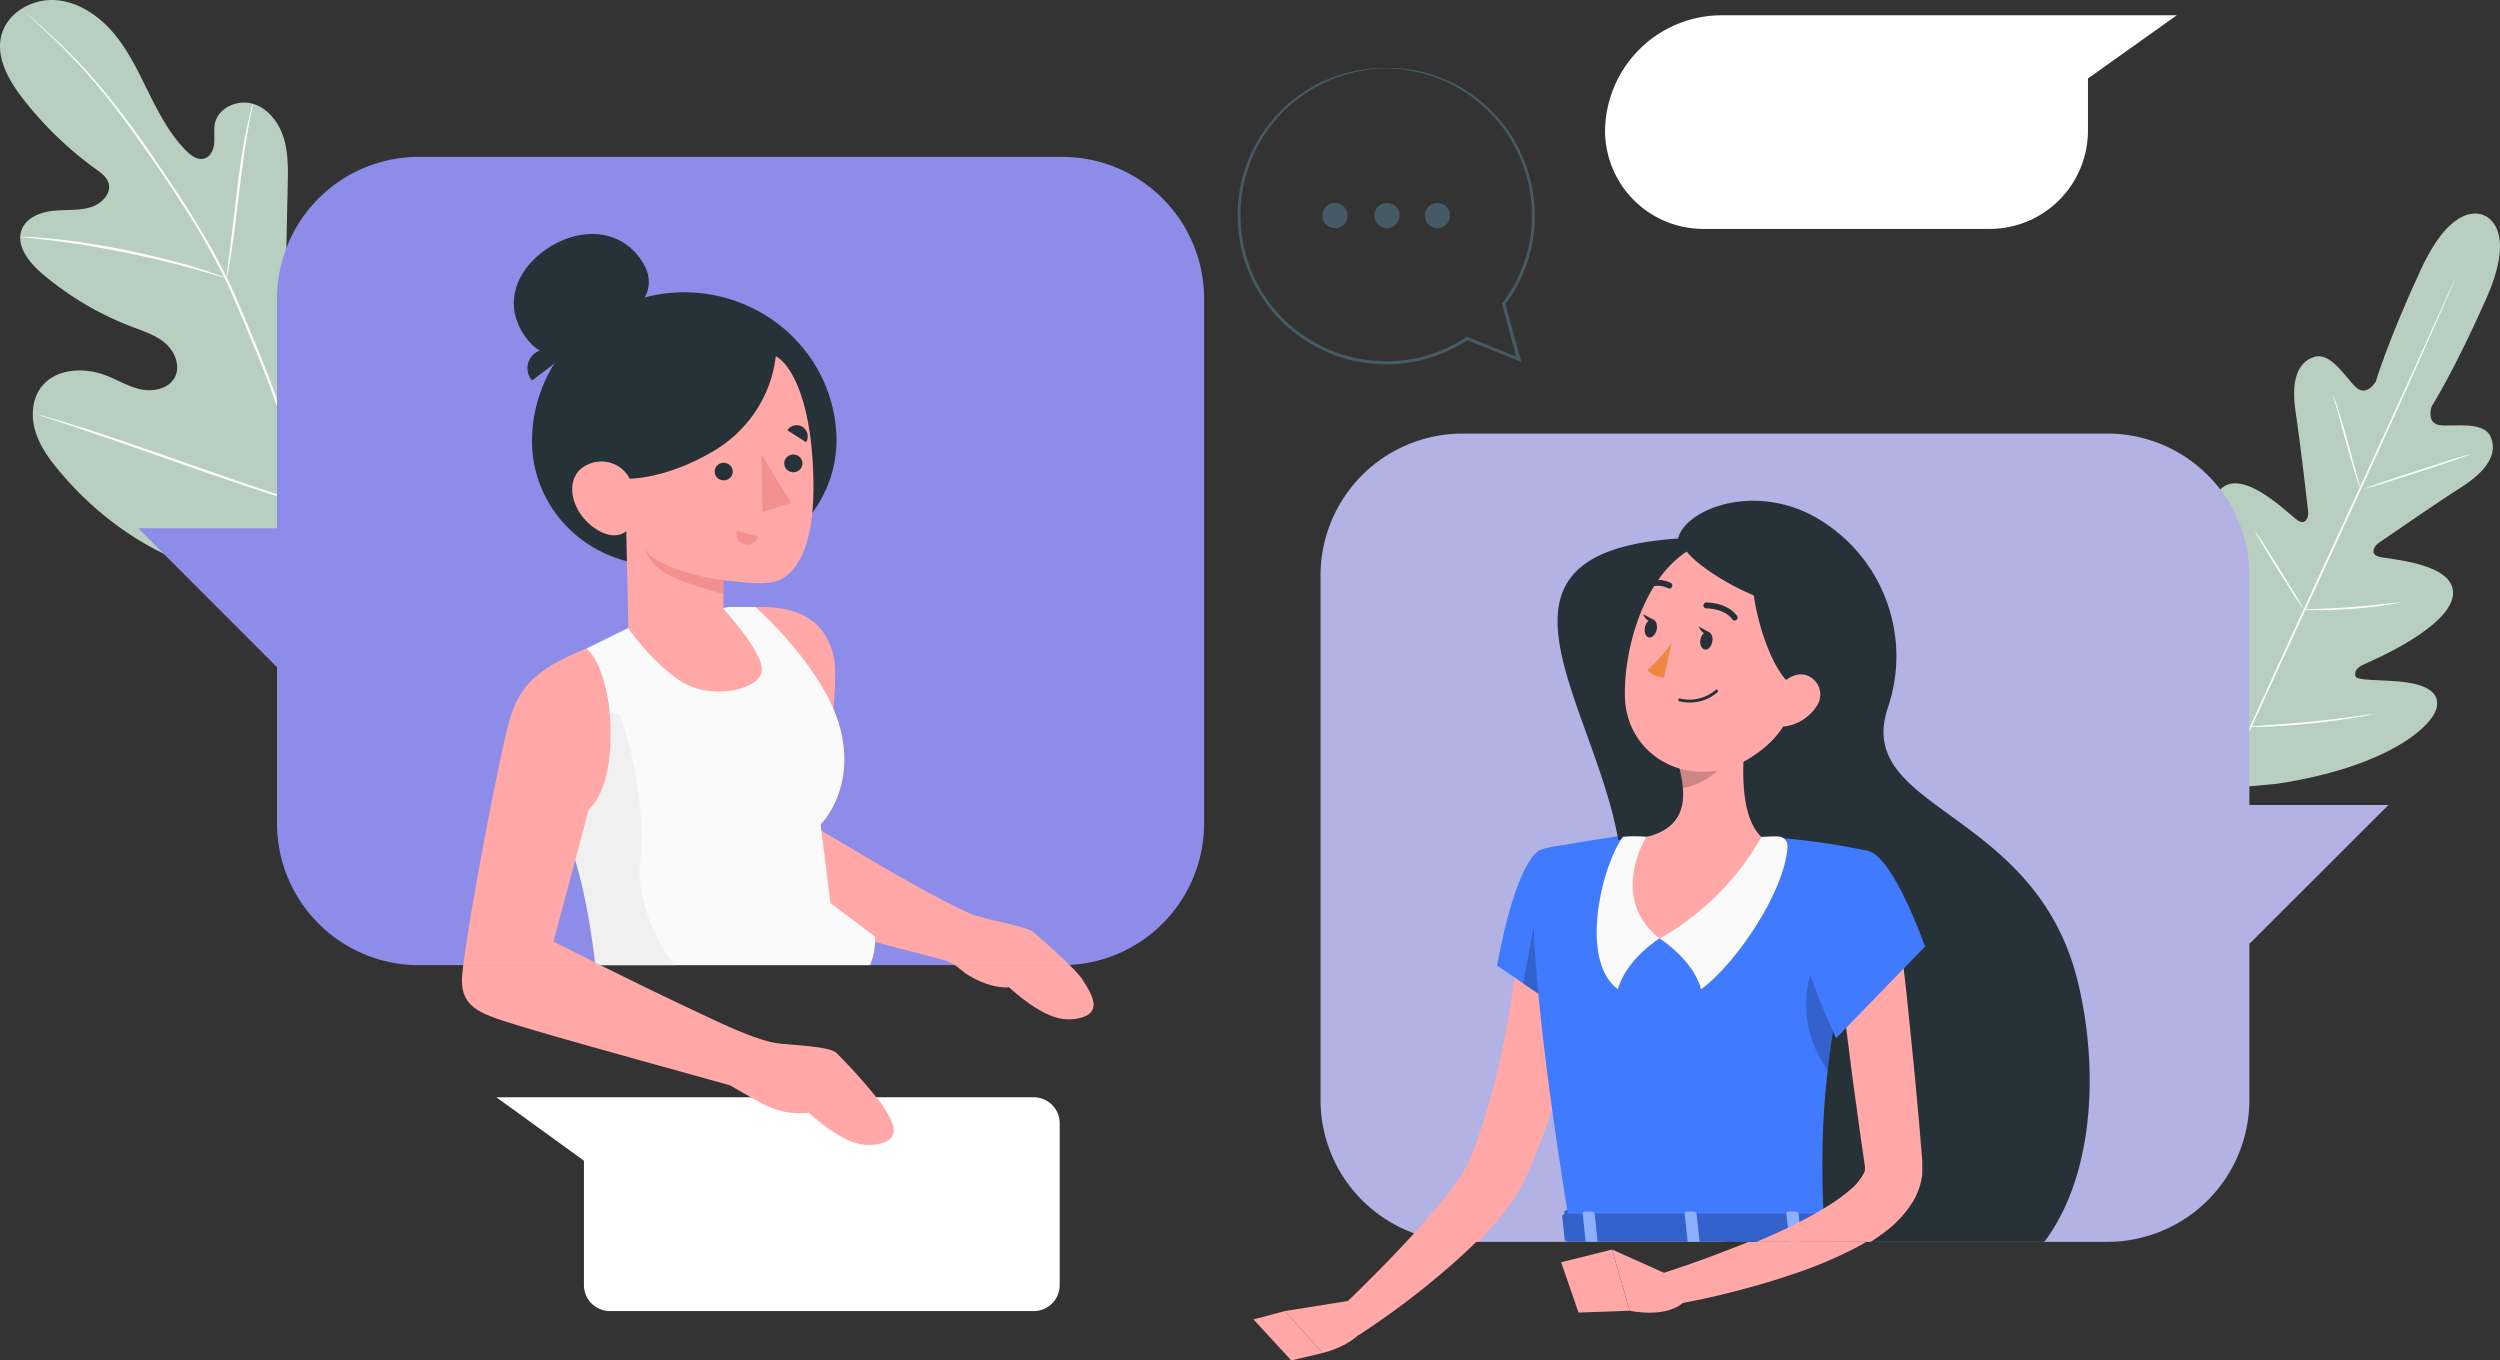 <svg width="351" height="191" fill="none" xmlns="http://www.w3.org/2000/svg"><rect width="100%" height="100%" fill="#333333" stroke="none"/><path d="M348.83 30.275s-4.227-2.582-8.9 7.483-6.377 15.842-6.377 15.842-1.259 2.116-2.726.815c-1.466-1.301-3.54-5.063-5.947-4.294-2.478.805-3.201 3.636-2.574 7.732.627 4.096 1.664 13.118 1.76 13.933.096.815-.329 2.025-1.472 1.276-1.142-.75-7.818-7.65-10.913-4.284-3.095 3.367.506 14.49.901 15.695.394 1.206.146 1.757-.43 2.087-.577.329-2.6-2.213-4.552-4.107-1.952-1.893-4.607-3.736-6.225-1.645-1.618 2.091-1.861 10.546 6.65 23.953l4.349 5.954 7.368-.679c15.677-2.41 21.877-8.151 22.383-10.748.506-2.598-2.61-3.367-5.33-3.61-2.721-.243-5.968-.106-6.099-.755-.132-.648.121-1.17 1.289-1.69 1.169-.522 11.905-5.12 12.405-9.67.501-4.552-9.102-5.018-10.402-5.403-1.3-.385-.673-1.488 0-1.95.673-.46 8.147-5.619 11.631-7.842 3.485-2.222 5.093-4.617 4.081-7.017-1.011-2.314-5.193-1.402-7.14-1.655-1.947-.254-1.179-2.593-1.179-2.593s3.222-5.063 7.712-15.224c4.491-10.161-.359-11.645-.359-11.645" fill="#B8CFBF"/><path d="M344.643 39.281s-.025.076-.086.218c-.06.142-.151.365-.262.633l-1.042 2.405c-.911 2.09-2.246 5.108-3.909 8.83-3.328 7.442-8.011 17.68-13.219 28.97-5.209 11.29-9.933 21.527-13.301 28.955l-3.979 8.794-1.083 2.39c-.126.263-.222.471-.288.617a2.257 2.257 0 0 1-.106.208c.022-.074.049-.147.081-.218a41.1 41.1 0 0 0 .263-.628c.243-.562.597-1.372 1.042-2.41.91-2.091 2.245-5.103 3.909-8.824 3.327-7.443 8.01-17.68 13.219-28.975 5.209-11.296 9.917-21.523 13.285-28.945 1.679-3.701 3.034-6.704 3.98-8.79l1.087-2.39c.121-.268.217-.47.288-.622.071-.152.121-.218.121-.218z" fill="#fff"/><path d="M327.586 55.507c.091.16.161.33.207.507.122.319.278.79.471 1.372.374 1.17.854 2.79 1.35 4.592l1.249 4.617.384 1.398c.062.162.101.333.117.506a2.108 2.108 0 0 1-.208-.506c-.121-.32-.278-.79-.465-1.378-.364-1.17-.824-2.8-1.32-4.602l-1.279-4.607-.39-1.392a2.256 2.256 0 0 1-.116-.507zM332.045 68.606c0-.065 3.277-1.205 7.368-2.531s7.429-2.375 7.449-2.309c.02.066-3.277 1.205-7.368 2.532-4.091 1.326-7.429 2.374-7.449 2.308zM323.261 85.587c.18-.034.363-.05.546-.046l1.477-.05c1.244-.046 2.968-.112 4.865-.259 1.896-.147 3.61-.319 4.854-.46l1.467-.168c.18-.033.364-.043.546-.03a2.53 2.53 0 0 1-.506.127 35.86 35.86 0 0 1-1.461.243 65.97 65.97 0 0 1-4.855.541 63.95 63.95 0 0 1-4.885.178c-.622 0-1.128 0-1.477-.026a2.094 2.094 0 0 1-.571-.05zM316.626 74.631c.118.12.219.255.304.4.182.263.445.653.758 1.14.633.966 1.487 2.313 2.418 3.806.93 1.494 1.765 2.856 2.356 3.848.299.507.531.901.688 1.185.096.14.172.29.228.45a1.738 1.738 0 0 1-.309-.4c-.182-.268-.44-.653-.758-1.139a282.662 282.662 0 0 1-2.418-3.812 231.18 231.18 0 0 1-2.356-3.848c-.294-.506-.506-.901-.688-1.18a2.103 2.103 0 0 1-.223-.45zM306.967 88.635c.147.155.278.325.389.507l.976 1.458a492.525 492.525 0 0 1 3.136 4.855 355.348 355.348 0 0 1 3.074 4.901l.911 1.519c.117.18.219.369.303.567a3.026 3.026 0 0 1-.389-.506l-.971-1.458a449.2 449.2 0 0 1-3.141-4.86 398.679 398.679 0 0 1-3.074-4.902 65.918 65.918 0 0 1-.906-1.519 3.073 3.073 0 0 1-.308-.562zM315.641 102.048c.224-.051.453-.078.682-.081l1.871-.132c1.578-.111 3.763-.273 6.165-.506 2.402-.233 4.551-.506 6.144-.724l1.856-.248c.227-.041.457-.061.688-.061a3.375 3.375 0 0 1-.673.157c-.435.086-1.067.197-1.845.324-1.568.258-3.738.562-6.145.805-2.407.243-4.597.38-6.179.446-.794.03-1.432.05-1.877.05a4.048 4.048 0 0 1-.687-.03z" fill="#fff"/><path d="M47.688 80.145c11.798-7.883 14.665-22.783 14.428-36.246-.046-2.248.242-4.607-.81-6.581-1.051-1.975-3.54-3.372-5.598-2.456-1.694.76-2.462 2.688-3.428 4.278a13.27 13.27 0 0 1-5.406 4.947c-1.457.719-3.252 1.144-4.668.344-1.942-1.093-2.134-3.772-2.083-6.005l.273-12.475c.045-2.232.09-4.51-.582-6.642-.672-2.132-2.19-4.116-4.329-4.744-2.139-.628-4.814.557-5.305 2.734-.202.906-.03 1.853-.106 2.78-.076.926-.506 1.944-1.426 2.186-.92.244-1.795-.4-2.463-1.058-2.295-2.293-3.833-5.215-5.264-8.1-1.431-2.886-2.827-5.889-4.9-8.374C13.947 2.247 11.044.252 7.813.019 4.582-.214 1.107 1.715.228 4.839c-.88 3.124.94 6.354 2.922 8.93a50.161 50.161 0 0 0 10.352 10.01c.708.507 1.467 1.058 1.73 1.889.465 1.519-.981 2.951-2.478 3.422-1.694.507-3.54.33-5.28.507-1.74.177-3.686.916-4.38 2.531-.955 2.268.936 4.688 2.813 6.283a43.329 43.329 0 0 0 12.642 7.478c1.654.628 3.393 1.18 4.713 2.354 1.32 1.175 2.104 3.19 1.27 4.75-.835 1.559-2.923 2.025-4.658 1.69-1.734-.334-3.277-1.3-4.925-1.944-3.09-1.205-7.08-1.053-9.128 1.57-1.335 1.721-1.487 4.146-.86 6.232.627 2.086 1.942 3.894 3.338 5.57 4.885 5.842 11.186 10.581 18.346 13.163 7.161 2.582 13.822 3.342 21.018.86" fill="#B8CFBF"/><path d="M46.783 80.402c-1.896-6.81-7.08-22.834-10.19-30.378l-2.31-5.57c-.765-1.827-1.518-3.634-2.373-5.36a100.245 100.245 0 0 0-5.461-9.62c-1.892-2.988-3.793-5.752-5.563-8.329a127.203 127.203 0 0 0-5.199-7.022 79.639 79.639 0 0 0-8.597-9.27 75.934 75.934 0 0 0-2.574-2.279l-.718-.617c-.157-.127-.243-.188-.243-.188s.071.076.218.213l.667.597A84.88 84.88 0 0 1 6.97 4.903c3.06 2.89 5.9 6.006 8.496 9.321 1.648 2.096 3.358 4.465 5.153 7.038a219.58 219.58 0 0 1 5.563 8.328 100.541 100.541 0 0 1 5.426 9.62c.844 1.721 1.598 3.544 2.361 5.351.764 1.808 1.518 3.691 2.312 5.57 3.09 7.533 8.288 23.542 10.2 30.331" fill="#fff"/><path d="M31.803 39.06c.105-.31.18-.628.223-.952a73.59 73.59 0 0 0 .445-2.623c.349-2.217.728-5.296 1.138-8.693.41-3.397.84-6.46 1.234-8.668.192-1.103.359-1.994.505-2.607a5.82 5.82 0 0 0 .157-.962c-.124.3-.218.613-.283.932-.167.607-.37 1.519-.592 2.597-.49 2.197-.945 5.27-1.355 8.683-.41 3.412-.764 6.415-1.037 8.703-.136 1.063-.253 1.95-.343 2.633a5.687 5.687 0 0 0-.091.957zM2.847 33.261c.097.031.197.048.299.051l.86.086c.748.076 1.825.177 3.15.344 2.655.314 6.311.886 10.316 1.692 4.005.805 7.586 1.71 10.165 2.435 1.29.354 2.326.668 3.034.88l.83.244c.093.036.192.058.293.066a1.012 1.012 0 0 0-.273-.127c-.223-.086-.506-.187-.81-.304a74.391 74.391 0 0 0-3.034-1.012c-2.564-.785-6.154-1.722-10.164-2.532s-7.647-1.321-10.332-1.58a52.012 52.012 0 0 0-3.166-.232h-.864c-.1-.016-.203-.02-.304-.01zM43.961 71.134c.078-.11.144-.227.198-.35l.505-1.012c.435-.901 1.012-2.217 1.76-3.853 1.447-3.265 3.303-7.842 5.29-12.915 1.987-5.073 3.803-9.68 5.183-12.971l1.66-3.889c.181-.435.333-.785.45-1.058a2.15 2.15 0 0 0 .136-.38 1.438 1.438 0 0 0-.197.35l-.506 1.012c-.435.901-1.037 2.218-1.755 3.848-1.446 3.27-3.307 7.848-5.29 12.92-1.982 5.074-3.808 9.66-5.198 12.952l-1.66 3.888-.444 1.058c-.06.128-.104.262-.132.4zM5.561 58.267c.121.064.248.114.38.152l1.117.38 4.116 1.382c3.475 1.165 8.253 2.83 13.528 4.683 5.274 1.853 10.074 3.484 13.568 4.592 1.745.552 3.166.988 4.147 1.271l1.138.32c.13.044.267.074.404.09a2.16 2.16 0 0 0-.384-.157l-1.118-.38-4.116-1.371c-3.474-1.165-8.253-2.83-13.528-4.684-5.274-1.853-10.068-3.488-13.563-4.592-1.75-.552-3.165-.987-4.152-1.27l-1.132-.325a2.116 2.116 0 0 0-.405-.09zM241.864 2.146h63.754l-12.47 8.875v7.413a13.824 13.824 0 0 1-4.114 9.733 13.788 13.788 0 0 1-9.783 3.972h-40.007a13.79 13.79 0 0 1-9.783-3.972 13.819 13.819 0 0 1-4.113-9.733 16.422 16.422 0 0 1 4.888-11.57 16.381 16.381 0 0 1 11.628-4.718z" fill="#fff"/><path d="M282.392 12.053c0 .07-10.62.131-23.768.131-13.148 0-23.768-.06-23.768-.131 0-.071 10.62-.132 23.768-.132 13.148 0 23.768.056 23.768.132zM282.392 16.985c0 .07-10.62.131-23.768.131-13.148 0-23.768-.06-23.768-.131 0-.071 10.62-.132 23.768-.132 13.148 0 23.768.056 23.768.131zM145.136 154.059H69.695l12.289 8.901v17.467a3.646 3.646 0 0 0 3.646 3.645h59.506a3.634 3.634 0 0 0 3.368-2.249c.184-.442.278-.917.278-1.396v-22.722a3.648 3.648 0 0 0-3.646-3.646z" fill="#fff"/><path d="M141.991 166.402c0 .076-11.378.132-25.411.132-14.034 0-25.412-.056-25.412-.132 0-.076 11.373-.131 25.412-.131 14.038 0 25.411.06 25.411.131zM141.991 173.111c0 .071-11.378.132-25.411.132-14.034 0-25.412-.061-25.412-.132 0-.071 11.373-.131 25.412-.131 14.038 0 25.411.06 25.411.131z" fill="#fff"/><path d="M200.045 30.26a1.777 1.777 0 0 0 1.093 1.637 1.766 1.766 0 0 0 1.929-.384 1.774 1.774 0 0 0-1.252-3.026 1.769 1.769 0 0 0-1.77 1.773zM194.731 32.032a1.771 1.771 0 0 0 0-3.545 1.77 1.77 0 0 0-1.77 1.773 1.77 1.77 0 0 0 1.77 1.771zM185.894 29.374a1.773 1.773 0 0 0 .963 2.564 1.769 1.769 0 0 0 2.324-1.446 1.77 1.77 0 0 0-3.287-1.118z" fill="#455A64"/><path d="M194.618 9.557a2.36 2.36 0 0 0-.354 0l-1.052.03c-.232 0-.505 0-.778.036l-.926.132-1.082.157-1.214.298a19.545 19.545 0 0 0-5.861 2.532 20.751 20.751 0 0 0-9.507 15.573c-.08.945-.098 1.894-.056 2.84.036.477.026.968.096 1.449.071.48.147.972.218 1.463a20.839 20.839 0 0 0 1.972 5.777 22.203 22.203 0 0 0 3.768 5.194 21.726 21.726 0 0 0 5.431 3.904 19.705 19.705 0 0 0 6.619 2.025c.585.087 1.175.136 1.765.147.594.045 1.19.056 1.786.035 1.2-.05 2.394-.2 3.57-.45a20.915 20.915 0 0 0 7.115-3.003l-.212.026 7.246 2.91.43.173-.121-.446-2.134-7.756-.036.187a20.793 20.793 0 0 0 3.869-8.86c.278-1.502.373-3.032.283-4.556a15.35 15.35 0 0 0-.207-2.182 96.07 96.07 0 0 0-.167-1.064c-.061-.35-.167-.688-.253-1.012a20.76 20.76 0 0 0-8.091-11.802 19.865 19.865 0 0 0-4.809-2.531l-1.088-.39-1.011-.264-.941-.232c-.303-.056-.596-.087-.869-.132-.547-.066-1.012-.162-1.452-.182l-1.062-.036h-.652a1.523 1.523 0 0 0-.223 0 .656.656 0 0 0 .223.03l.647.056 1.057.071c.42.03.895.137 1.441.218a20.616 20.616 0 0 1 10.51 5.218 20.655 20.655 0 0 1 5.966 10.112c.076.335.182.669.243 1.013.061.344.101.689.157 1.043.115.708.18 1.424.192 2.142.08 1.49-.019 2.984-.293 4.45a20.528 20.528 0 0 1-3.839 8.657l-.065.087.03.106a1401.24 1401.24 0 0 0 2.114 7.761l.308-.273-7.247-2.921-.111-.046-.106.066a20.317 20.317 0 0 1-10.448 3.372c-.582.02-1.164.01-1.745-.03-.577-.011-1.153-.06-1.724-.147a19.31 19.31 0 0 1-6.473-1.98 21.5 21.5 0 0 1-5.32-3.812 21.831 21.831 0 0 1-3.702-5.063 20.57 20.57 0 0 1-1.921-5.666c-.076-.506-.152-.957-.223-1.433-.071-.475-.061-.951-.096-1.422a21.386 21.386 0 0 1 .04-2.785 20.495 20.495 0 0 1 9.26-15.386 19.71 19.71 0 0 1 5.77-2.602l1.193-.32 1.072-.177.921-.151c.283-.03.541-.041.769-.056l1.046-.076c.116-.003.232-.018.344-.046z" fill="#455A64"/><path d="M106.072 85.229c6.417-.21 9.885 2.16 10.972 6.941 1.087 4.78-2.323 24.103-2.323 24.103 10.058 6.009 16.92 9.954 21.681 12.099 3.748 1.679 14.827 10.629 14.95 12.806.124 2.178-4.332-1.518-7.108-3.318-2.776-1.799-6.104-1.606-11.631-3.053-5.528-1.446-25.19-6.339-27.941-8.901-2.752-2.563 1.4-40.677 1.4-40.677z" fill="#FFA8A7"/><path d="m100.09 79.178-7.076.185c-4.73.125-9.316-1.587-12.752-4.76s-5.438-7.547-5.567-12.16c-.142-5.524 1.966-10.878 5.863-14.89 3.896-4.011 9.264-6.353 14.927-6.513 5.666-.14 11.157 1.915 15.272 5.716 4.115 3.8 6.517 9.037 6.681 14.562.126 4.612-1.63 9.084-4.883 12.433s-7.737 5.301-12.465 5.427z" fill="#263238"/><path d="M89.82 36.22c3.154 4.314 0 7.383-4.44 10.444-4.44 3.061-8.427 4.998-11.582.683-3.155-4.314-1.59-9.239 2.834-12.316 4.423-3.077 10.049-3.093 13.188 1.19z" fill="#263238"/><path d="m79.153 50.056-4.448 3.366a2.64 2.64 0 0 1-.533-.935 2.598 2.598 0 0 1 .215-2.085c.179-.315.421-.592.713-.813a3.004 3.004 0 0 1 4.053.467z" fill="#263238"/><path d="M108.921 50.014c2.29 1.245 5.239 6.709 5.289 18.326 0 9.842-3.164 12.364-4.786 13.104-1.623.739-4.803.401-7.892 0l.05 4.081s5.552 5.921 5.362 8.637c-.189 2.715-7.1 4.121-11.161 1.606-4.061-2.514-7.562-7.543-7.562-7.543l-.297-13.658s-1.762 1.759-4.942-.804c-2.595-2.097-3.55-5.72-1.647-7.737a4.446 4.446 0 0 1 1.777-1.037 4.53 4.53 0 0 1 2.066-.134c.69.115 1.342.389 1.902.797a4.34 4.34 0 0 1 1.322 1.555s4.943.048 11.351-3.631a18.208 18.208 0 0 0 6.249-5.71 17.657 17.657 0 0 0 2.919-7.852z" fill="#FFA8A7"/><path d="M102.876 66.163c.009.243-.055.482-.185.689a1.254 1.254 0 0 1-.543.475 1.296 1.296 0 0 1-1.384-.196 1.233 1.233 0 0 1-.382-.607 1.208 1.208 0 0 1 .024-.711c.079-.23.226-.432.422-.581.196-.15.433-.239.68-.258a1.322 1.322 0 0 1 .937.318 1.262 1.262 0 0 1 .431.871z" fill="#263238"/><path d="m103.444 74.494 2.974.844a1.497 1.497 0 0 1-.708.93 1.54 1.54 0 0 1-1.178.146 1.64 1.64 0 0 1-.932-.75 1.571 1.571 0 0 1-.156-1.17z" fill="#F28F8F"/><path d="m113.174 62.092-2.62-1.671c.104-.171.242-.32.407-.438a1.526 1.526 0 0 1 1.156-.262c.201.035.392.109.563.218a1.577 1.577 0 0 1 .494 2.153zM112.663 65.007c.01.244-.053.486-.183.696a1.26 1.26 0 0 1-.546.482 1.306 1.306 0 0 1-1.397-.196 1.23 1.23 0 0 1 .07-1.915c.199-.15.438-.239.688-.256.343-.018.679.097.935.32s.412.535.433.869z" fill="#263238"/><path d="m106.912 63.842.157 8.058 3.978-1.317-4.135-6.74zM101.533 81.428c-3.295-.329-9.984-2.024-11.096-4.563a6.65 6.65 0 0 0 2.43 3.214c2.043 1.607 8.716 3.31 8.716 3.31l-.05-1.96z" fill="#F28F8F"/><path d="M132.654 134.832c2.108.804 2.026 1.398 3.748 2.346 3.187 1.768 5.255 1.422 5.255 1.422a28.603 28.603 0 0 0 3.015 2.41c2.249 1.511 4.514 2.668 7.29 1.816 3.039-.94.898-3.872 0-5.318-.898-1.447-5.766-5.681-6.755-6.548-.988-.868-5.115-1.462-8.764-2.571l-3.789 6.443zM102.505 152.386c-5.494-1.559-25.165-6.926-31.137-8.838-4.119-1.317-6.4-2.241-6.516-5.752-.099-3.262 4.852-29.984 6.656-36.564 1.573-5.776 5.082-7.752 10.783-10.179 3.937 3.037 5.057 18.519.354 22.584-1.755 6.781-4.942 18.559-4.942 18.559s11.186 5.672 19.176 9.424c3.987 1.872 9.39 4.555 12.57 4.893 2.521.265 6.993.434 7.957 1.293a73.993 73.993 0 0 1 6.483 7.344c.898 1.438 3.048 4.378 0 5.318-2.776.852-5.033-.305-7.29-1.816a29.072 29.072 0 0 1-3.015-2.41 11.284 11.284 0 0 1-6.516-1.261 488.712 488.712 0 0 1-4.563-2.595z" fill="#FFA8A7"/><path d="M149.146 22.027H58.802c-5.28 0-10.344 2.099-14.078 5.836a19.933 19.933 0 0 0-5.832 14.09v32.22h-19.49l19.49 19.505v21.904a19.934 19.934 0 0 0 5.832 14.09 19.9 19.9 0 0 0 14.078 5.836h90.344a19.902 19.902 0 0 0 14.079-5.836 19.933 19.933 0 0 0 5.831-14.09v-73.63a19.932 19.932 0 0 0-5.831-14.09 19.903 19.903 0 0 0-14.079-5.835z" fill="#8D8DE9"/><g clip-path="url(#a)"><path d="M106.073 85.227c6.417-.209 9.885 2.161 10.972 6.941 1.087 4.78-2.323 24.103-2.323 24.103 10.058 6.009 16.92 9.954 21.681 12.099 3.748 1.679 14.827 10.629 14.95 12.807.124 2.177-4.332-1.519-7.108-3.318-2.776-1.8-6.104-1.607-11.631-3.053-5.528-1.447-25.19-6.339-27.941-8.902-2.752-2.563 1.4-40.677 1.4-40.677z" fill="#FFA8A7"/><path d="m88.586 87.99-6.294 3.086s4.341 4.258 3.147 14.719c-.824 7.407-2.537 8.034-6.392 10.131 5.132 11.376 5.198 28.119 5.198 28.119s9.06 4.748 25.535.177c14.49-4.017 13.048-12.734 13.048-12.734l-6.227-4.684-1.384-11.047s4.942-4.821 2.784-13.369c-2.158-8.548-11.928-17.16-11.928-17.16h-3.822L88.586 87.99z" fill="#FAFAFA"/><path d="M120.514 138.171c-7.356 2.684-18.534 3.11-23.064 0-4.53-3.109-8.295-11.681-7.562-17.233.733-5.551-.717-15.04-2.95-20.663l-1.457-.402c.183 1.968.158 3.95-.074 5.913-.824 7.407-2.537 8.034-6.392 10.131 4.819 11.095 5.197 28.119 5.197 28.119s9.061 4.749 25.536.177c4.679-1.293 8.46-3.302 10.708-6.05l.058.008z" fill="#F0F0F0"/><path d="m100.094 79.177-7.076.185c-4.73.125-9.317-1.587-12.752-4.76-3.436-3.173-5.439-7.547-5.568-12.16-.142-5.524 1.967-10.878 5.863-14.89 3.897-4.01 9.265-6.353 14.928-6.513 5.665-.14 11.157 1.915 15.272 5.716 4.114 3.8 6.517 9.037 6.68 14.563.127 4.611-1.63 9.083-4.883 12.432-3.253 3.35-7.736 5.301-12.464 5.427z" fill="#263238"/><path d="M89.822 36.22c3.155 4.314 0 7.383-4.44 10.444-4.44 3.06-8.427 4.997-11.581.683-3.155-4.315-1.59-9.24 2.833-12.317 4.424-3.077 10.05-3.093 13.188 1.19z" fill="#263238"/><path d="m79.154 50.054-4.448 3.366a2.64 2.64 0 0 1-.532-.935 2.598 2.598 0 0 1 .215-2.084c.179-.316.421-.592.713-.813a3.004 3.004 0 0 1 4.052.466z" fill="#263238"/><path d="M108.923 50.014c2.29 1.245 5.239 6.708 5.289 18.325 0 9.842-3.163 12.365-4.786 13.104-1.623.74-4.802.402-7.891 0l.049 4.081s5.552 5.921 5.363 8.637c-.19 2.716-7.101 4.122-11.162 1.607-4.061-2.515-7.562-7.544-7.562-7.544l-.296-13.658s-1.763 1.76-4.943-.804c-2.594-2.097-3.55-5.72-1.647-7.736a4.446 4.446 0 0 1 1.777-1.037 4.53 4.53 0 0 1 2.066-.135 4.48 4.48 0 0 1 1.902.798 4.34 4.34 0 0 1 1.322 1.555s4.943.048 11.351-3.632a18.209 18.209 0 0 0 6.249-5.71 17.645 17.645 0 0 0 2.919-7.852z" fill="#FFA8A7"/><path d="M102.879 66.163c.009.242-.056.481-.185.689a1.256 1.256 0 0 1-.543.475 1.3 1.3 0 0 1-1.384-.196 1.225 1.225 0 0 1-.382-.607 1.208 1.208 0 0 1 .024-.712c.079-.23.226-.431.422-.58.196-.15.433-.24.68-.258a1.326 1.326 0 0 1 .937.317c.127.11.231.245.305.394.073.15.116.312.126.478z" fill="#263238"/><path d="m103.447 74.494 2.973.844a1.497 1.497 0 0 1-.708.93 1.54 1.54 0 0 1-1.178.146 1.64 1.64 0 0 1-.932-.75 1.57 1.57 0 0 1-.155-1.17z" fill="#F28F8F"/><path d="m113.174 62.09-2.62-1.672a1.518 1.518 0 0 1 .957-.685 1.548 1.548 0 0 1 1.168.203c.349.23.594.58.686.981.092.4.024.82-.191 1.172zM112.665 65.006c.01.244-.053.486-.183.696a1.26 1.26 0 0 1-.546.482 1.307 1.307 0 0 1-1.397-.196 1.222 1.222 0 0 1 .07-1.915c.199-.15.438-.239.688-.256.343-.018.679.097.935.32.256.222.411.535.433.869z" fill="#263238"/><path d="m106.915 63.84.157 8.058 3.978-1.318-4.135-6.74zM101.534 81.427c-3.295-.329-9.984-2.024-11.096-4.563a6.65 6.65 0 0 0 2.43 3.214c2.043 1.607 8.716 3.31 8.716 3.31l-.05-1.96z" fill="#F28F8F"/><path d="M132.656 134.83c2.108.804 2.026 1.398 3.747 2.346 3.188 1.768 5.256 1.422 5.256 1.422a28.612 28.612 0 0 0 3.015 2.411c2.249 1.51 4.514 2.667 7.29 1.815 3.039-.94.898-3.872 0-5.318-.898-1.446-5.766-5.68-6.755-6.548-.988-.868-5.115-1.462-8.764-2.571l-3.789 6.443zM102.507 152.385c-5.494-1.558-25.165-6.925-31.137-8.837-4.119-1.318-6.4-2.242-6.516-5.753-.098-3.261 4.852-29.983 6.656-36.563 1.573-5.776 5.083-7.753 10.783-10.18 3.937 3.038 5.057 18.52.354 22.585-1.755 6.781-4.942 18.559-4.942 18.559s11.186 5.672 19.176 9.424c3.987 1.872 9.391 4.555 12.57 4.892 2.521.266 6.994.434 7.957 1.294a73.966 73.966 0 0 1 6.483 7.343c.898 1.438 3.048 4.379 0 5.319-2.776.851-5.033-.306-7.29-1.816a29.313 29.313 0 0 1-3.015-2.41 11.28 11.28 0 0 1-6.515-1.262 480.212 480.212 0 0 1-4.564-2.595z" fill="#FFA8A7"/></g><path d="M205.352 60.873h90.511c5.29 0 10.364 2.1 14.104 5.836a19.914 19.914 0 0 1 5.843 14.09v32.22h19.526l-19.526 19.506v21.904a19.915 19.915 0 0 1-5.843 14.089 19.954 19.954 0 0 1-14.104 5.836h-90.511a19.957 19.957 0 0 1-14.105-5.836 19.914 19.914 0 0 1-5.842-14.089v-73.63a19.914 19.914 0 0 1 5.842-14.09 19.958 19.958 0 0 1 14.105-5.836z" fill="#B2B2E4"/><path d="M222.683 129.906c-.173 2.974-.519 5.694-.906 8.516-.387 2.821-.926 5.581-1.526 8.352s-1.282 5.541-2.147 8.271a76.362 76.362 0 0 1-2.971 8.149l-.895 2.037c-.132.295-.376.743-.559 1.12-.184.377-.428.724-.641 1.09a31.644 31.644 0 0 1-2.788 3.718 64.27 64.27 0 0 1-6.105 6.112 113.733 113.733 0 0 1-13.389 10.186l-2.706-3.627a330.57 330.57 0 0 0 5.748-5.683 174.35 174.35 0 0 0 5.515-5.837 77.383 77.383 0 0 0 4.934-5.999 26.765 26.765 0 0 0 1.913-3.056c.112-.234.254-.479.346-.703.091-.224.193-.407.305-.744l.692-1.792a100.756 100.756 0 0 0 4.069-15.106c.519-2.587.896-5.215 1.282-7.833a140.3 140.3 0 0 0 .906-7.802l8.923.631z" fill="#FFA8A7"/><path d="M216.579 119.21c-3.612.917-6.104 15.809-6.104 15.809l13.826 9.412s5.688-17.652 2.9-21.635c-2.93-4.156-5.352-4.93-10.622-3.586z" fill="#407BFF"/><path opacity=".2" d="m216.903 122.531-2.777 15.014 5.595 3.799-2.818-18.813z" fill="#000"/><path d="m189.697 182.586-9.309 1.487 5.311 5.888s5.484-1.253 6.45-4.767l-2.452-2.608z" fill="#FFA8A7"/><path d="m175.984 185.245 5.311 5.755 4.405-1.039-5.311-5.888-4.405 1.172z" fill="#FFA8A7"/><path d="M216.577 119.209s-4.182 1.467 4.192 52.967h35.609c-.601-14.515-.611-23.427 6.318-53.242a104.6 104.6 0 0 0-15.129-2.037 112.708 112.708 0 0 0-16.167 0c-6.948.723-14.823 2.312-14.823 2.312z" fill="#407BFF"/><path opacity=".2" d="M259.758 130.741c-3.225.805-6.206 4.329-5.85 10.817a15.602 15.602 0 0 0 2.971 8.149c.569-4.991 1.526-10.787 3.052-18.202l-.173-.764z" fill="#000"/><path d="M233.274 131.198s4.629 2.862 5.84 7.13c5.026-3.687 11.853-13.944 12.127-20.086a1.366 1.366 0 0 0-.392-.965 1.358 1.358 0 0 0-.961-.4c-.774-.02-1.55.014-2.32.102l-14.294 14.219zM233.274 131.199s-4.629 2.862-5.84 7.13c-5.402-3.962-2.401-17.041.692-21.391a15.733 15.733 0 0 1 3.276 0l1.872 14.261z" fill="#FAFAFA"/><path d="M245.981 98.727c-1.017 5.205-2.035 14.749 1.597 18.233a37.535 37.535 0 0 1-14.294 14.26c-7.214-5.765-1.872-14.26-1.872-14.26 5.799-1.385 5.646-5.704 4.639-9.748l9.93-8.485z" fill="#FFA8A7"/><path opacity=".2" d="m241.912 102.19-5.881 5.022c.254.94.421 1.901.499 2.872 2.218-.326 5.707-2.21 6.186-4.624.213-1.141-.601-2.73-.804-3.27z" fill="#000"/><path d="M254.69 90.355c-2.402 8.372-3.246 11.968-8.496 15.38-7.895 5.093-17.642.326-17.784-8.597-.132-8.036 3.825-20.372 12.88-21.91a11.854 11.854 0 0 1 10.916 3.82 11.896 11.896 0 0 1 2.484 11.307z" fill="#FFA8A7"/><path d="M236.633 75.971c.397 2.832 15.882 11.938 18.822 7.191 2.941-4.746-1.292-8.321-7.885-9.228a16.68 16.68 0 0 0-10.937 2.037z" fill="#263238"/><path d="M246.722 77.51c-1.902 2.505 2.127 20.555 7.895 18.854 5.769-1.701 5.504-7.477 1.496-12.804a15.462 15.462 0 0 0-9.391-6.05zM240.671 89.601c-.152.693-.641 1.172-1.098 1.019-.458-.153-.692-.744-.54-1.426.153-.683.641-1.172 1.099-1.019.458.153.692.734.539 1.426zM232.867 87.867c-.153.693-.652 1.172-1.099 1.07-.448-.102-.692-.744-.539-1.436.152-.693.641-1.172 1.098-1.07.458.102.692.744.54 1.436z" fill="#263238"/><path d="m232.521 86.513-1.557-.845s.56 1.487 1.557.845z" fill="#263238"/><path d="M234.994 89.649a18.978 18.978 0 0 1-3.439 3.86 3.052 3.052 0 0 0 2.361 1.02l1.078-4.88z" fill="#ED893E"/><path d="M237.079 98.063a6.521 6.521 0 0 1-1.017-.153.196.196 0 0 1-.127-.09.2.2 0 0 1-.028-.075.194.194 0 0 1 .035-.152.194.194 0 0 1 .058-.054.202.202 0 0 1 .153-.026 5.62 5.62 0 0 0 4.935-1.151.21.21 0 0 1 .157-.098.217.217 0 0 1 .174.062c.022.023.04.05.05.08.011.03.015.063.011.094a.213.213 0 0 1-.097.157 5.878 5.878 0 0 1-4.304 1.406z" fill="#263238"/><path d="M255.25 98.705a6.362 6.362 0 0 1-4.07 2.679c-2.198.408-3.052-1.61-2.31-3.575.692-1.772 2.686-4.075 4.803-3.626a2.86 2.86 0 0 1 2.133 3.233c-.076.47-.267.912-.556 1.29z" fill="#FFA8A7"/><path d="M243.948 86.555a.416.416 0 0 1-.457-.153c-1.13-1.558-3.612-1.538-3.633-1.538a.42.42 0 0 1-.168-.803.407.407 0 0 1 .158-.032c.122 0 2.93 0 4.314 1.884a.42.42 0 0 1-.092.58l-.122.062zM231.239 82.142a.426.426 0 0 1-.345-.224.413.413 0 0 1-.024-.318.414.414 0 0 1 .207-.242 4.156 4.156 0 0 1 3.795-.071.429.429 0 0 1 .152.57.415.415 0 0 1-.57.153 3.303 3.303 0 0 0-3.001.092.526.526 0 0 1-.214.04zM240.324 88.255l-1.557-.856s.56 1.487 1.557.856z" fill="#263238"/><path d="m256.919 170.098.905 3.188c.123.255-.162.51-.579.51h-36.698c-.316 0-.58-.163-.601-.367l-.325-3.188c0-.224.254-.408.61-.408h36.067a.647.647 0 0 1 .621.265z" fill="#407BFF"/><path opacity=".2" d="m256.919 170.098.905 3.188c.123.255-.162.51-.579.51h-36.698c-.316 0-.58-.163-.601-.367l-.325-3.188c0-.224.254-.408.61-.408h36.067a.647.647 0 0 1 .621.265z" fill="#000"/><path d="M251.953 174.132h.967c.193 0 .336-.091.326-.214l-.458-4.145c0-.123-.183-.224-.367-.224h-1.017c-.193 0-.346.101-.326.224l.448 4.145c.061.123.234.214.427.214z" fill="#407BFF"/><path opacity=".4" d="M251.953 174.132h.967c.193 0 .336-.091.326-.214l-.458-4.145c0-.123-.183-.224-.367-.224h-1.017c-.193 0-.346.101-.326.224l.448 4.145c.061.123.234.214.427.214z" fill="#fff"/><path d="M223.303 174.132h.967c.193 0 .335-.091.325-.214l-.447-4.145c0-.123-.184-.224-.377-.224h-.966c-.194 0-.336.101-.326.224l.448 4.145c.02.123.183.214.376.214z" fill="#407BFF"/><path opacity=".4" d="M223.303 174.132h.967c.193 0 .335-.091.325-.214l-.447-4.145c0-.123-.184-.224-.377-.224h-.966c-.194 0-.336.101-.326.224l.448 4.145c.02.123.183.214.376.214z" fill="#fff"/><path d="M237.566 174.132h1.017c.193 0 .336-.091.326-.214l-.448-4.145c0-.123-.183-.224-.376-.224h-.967c-.193 0-.336.101-.325.224l.447 4.145c-.03.123.132.214.326.214z" fill="#407BFF"/><path opacity=".4" d="M237.566 174.132h1.017c.193 0 .336-.091.326-.214l-.448-4.145c0-.123-.183-.224-.376-.224h-.967c-.193 0-.336.101-.325.224l.447 4.145c-.03.123.132.214.326.214z" fill="#fff"/><path d="m234.986 179.307-8.648-3.871 2.462 8.587s5.494 1.242 7.885-1.518l-1.699-3.198z" fill="#FFA8A7"/><path d="M266.85 129.53c.396 3.005.712 6.03 1.068 9.035l.916 9.065c.325 3.056.569 6.041.854 9.066l.377 4.533.101 1.14v1.926a9.665 9.665 0 0 1-1.21 3.677 15.334 15.334 0 0 1-4.07 4.461 31.642 31.642 0 0 1-4.354 2.761 60.023 60.023 0 0 1-8.862 3.717c-2.981 1.019-5.972 1.864-8.974 2.618a99.353 99.353 0 0 1-9.105 1.854l-1.018-4.329c2.798-.927 5.657-1.874 8.435-2.944 2.777-1.069 5.555-2.118 8.22-3.331a62.835 62.835 0 0 0 7.61-3.972 23.864 23.864 0 0 0 3.195-2.312 7.808 7.808 0 0 0 1.923-2.302 1.33 1.33 0 0 0 .163-.632v-.305l-.163-1.121-.651-4.512c-.397-3.056-.845-6.02-1.211-9.035l-1.15-9.035c-.325-3.056-.702-6.03-1.017-9.055l8.923-.968z" fill="#FFA8A7"/><path d="M262.696 118.955c3.561 1.079 7.855 13.384 7.855 13.384l-12.484 12.865s-6.41-13.242-4.914-17.846c1.567-4.808 5.474-9.646 9.543-8.403z" fill="#407BFF"/><path d="m219.182 177.218 2.442 7.069 7.172-.264-2.462-8.587-7.152 1.782z" fill="#FFA8A7"/><g clip-path="url(#b)"><path d="M235.603 75.61c1.018-4.289 11.66-8.363 20.816-2.037a22.428 22.428 0 0 1 8.648 25.75c-4.914 14.565 20.735 14.025 26.677 38.584 4.69 19.353.346 46.763-25.832 45.276-39.954-2.272-36.505-41.365-38.255-61.91-1.75-20.545-23.553-43.585 7.946-45.663z" fill="#263238"/><path d="M222.407 130.462c-.173 2.974-.519 5.694-.906 8.515-.386 2.822-.926 5.582-1.526 8.352-.6 2.771-1.282 5.542-2.147 8.271a76.495 76.495 0 0 1-2.97 8.149l-.896 2.037c-.132.296-.376.744-.559 1.121-.184.377-.428.723-.641 1.09a31.633 31.633 0 0 1-2.788 3.717 64.259 64.259 0 0 1-6.104 6.112 113.636 113.636 0 0 1-13.39 10.186l-2.706-3.626a337.938 337.938 0 0 0 5.749-5.684c1.882-1.915 3.744-3.86 5.514-5.837a77.195 77.195 0 0 0 4.934-5.999 26.591 26.591 0 0 0 1.913-3.056c.112-.234.254-.479.346-.703.091-.224.193-.407.305-.743l.692-1.793a100.846 100.846 0 0 0 4.07-15.106c.518-2.587.895-5.215 1.282-7.833.386-2.617.681-5.317.905-7.802l8.923.632z" fill="#FFA8A7"/><path d="M216.303 119.765c-3.612.917-6.104 15.809-6.104 15.809l13.826 9.412s5.688-17.652 2.9-21.635c-2.93-4.156-5.352-4.93-10.622-3.586z" fill="#407BFF"/><path opacity=".2" d="M216.627 123.086 213.85 138.1l5.595 3.8-2.818-18.814z" fill="#000"/><path d="M216.302 119.766s-4.182 1.467 4.191 52.967h35.61c-.601-14.515-.611-23.428 6.318-53.242a104.46 104.46 0 0 0-15.129-2.037 112.419 112.419 0 0 0-16.167 0c-6.949.723-14.823 2.312-14.823 2.312z" fill="#407BFF"/><path opacity=".2" d="M259.48 131.296c-3.225.805-6.206 4.329-5.85 10.818a15.61 15.61 0 0 0 2.971 8.148c.57-4.991 1.526-10.787 3.052-18.202l-.173-.764z" fill="#000"/><path d="M232.998 131.756s4.629 2.862 5.84 7.13c5.026-3.687 11.853-13.944 12.128-20.086a1.359 1.359 0 0 0-1.353-1.365c-.775-.02-1.55.014-2.32.101l-14.295 14.22zM232.998 131.755s-4.629 2.862-5.84 7.13c-5.403-3.962-2.401-17.041.692-21.39a15.597 15.597 0 0 1 3.276 0l1.872 14.26z" fill="#FAFAFA"/><path d="M245.705 99.283c-1.018 5.205-2.035 14.75 1.597 18.233a37.53 37.53 0 0 1-14.295 14.26c-7.213-5.765-1.872-14.26-1.872-14.26 5.8-1.385 5.647-5.704 4.64-9.748l9.93-8.485z" fill="#FFA8A7"/><path opacity=".2" d="m241.634 102.746-5.88 5.021c.254.941.42 1.902.498 2.873 2.218-.326 5.708-2.211 6.186-4.625.214-1.14-.6-2.729-.804-3.269z" fill="#000"/><path d="M254.414 90.91c-2.401 8.372-3.246 11.968-8.495 15.38-7.895 5.093-17.642.326-17.785-8.597-.132-8.037 3.826-20.372 12.881-21.91a11.849 11.849 0 0 1 10.916 3.82 11.885 11.885 0 0 1 2.483 11.306z" fill="#FFA8A7"/><path d="M236.354 76.527c.397 2.831 15.882 11.938 18.822 7.19 2.941-4.746-1.292-8.321-7.884-9.227a16.68 16.68 0 0 0-10.938 2.037z" fill="#263238"/><path d="M246.448 78.065c-1.903 2.506 2.126 20.555 7.895 18.854 5.769-1.7 5.504-7.476 1.496-12.803a15.465 15.465 0 0 0-9.391-6.05zM240.395 90.155c-.153.692-.641 1.17-1.099 1.018-.458-.153-.692-.743-.539-1.426.152-.682.641-1.171 1.099-1.019.457.153.691.734.539 1.427zM232.591 88.424c-.153.692-.652 1.171-1.099 1.07-.448-.103-.692-.744-.54-1.437.153-.692.641-1.171 1.099-1.07.458.103.692.744.54 1.437z" fill="#263238"/><path d="m232.245 87.07-1.557-.846s.56 1.487 1.557.845z" fill="#263238"/><path d="M234.716 90.206a19.005 19.005 0 0 1-3.438 3.86 3.048 3.048 0 0 0 2.36 1.019l1.078-4.88z" fill="#ED893E"/><path d="M236.802 98.62a6.533 6.533 0 0 1-1.017-.153.2.2 0 0 1-.127-.09.184.184 0 0 1-.028-.075.194.194 0 0 1 .035-.152.203.203 0 0 1 .211-.08 5.62 5.62 0 0 0 4.935-1.151.212.212 0 0 1 .331-.037c.022.023.04.05.05.08.011.03.014.063.011.095a.213.213 0 0 1-.097.157 5.879 5.879 0 0 1-4.304 1.406z" fill="#263238"/><path d="M254.974 99.262a6.363 6.363 0 0 1-4.07 2.679c-2.197.408-3.052-1.609-2.309-3.575.692-1.772 2.686-4.074 4.802-3.626a2.858 2.858 0 0 1 2.133 3.233c-.075.47-.267.912-.556 1.29z" fill="#FFA8A7"/><path d="M243.671 87.11a.416.416 0 0 1-.458-.153c-1.129-1.558-3.612-1.538-3.632-1.538a.416.416 0 0 1-.417-.418.412.412 0 0 1 .249-.385.406.406 0 0 1 .158-.032c.122 0 2.93 0 4.314 1.884a.42.42 0 0 1-.092.58l-.122.062zM230.963 82.7a.43.43 0 0 1-.346-.224.42.42 0 0 1 .183-.56 4.158 4.158 0 0 1 3.795-.072.43.43 0 0 1 .153.57.418.418 0 0 1-.57.153 3.303 3.303 0 0 0-3.001.092.533.533 0 0 1-.214.04zM240.048 88.811l-1.557-.855s.56 1.487 1.557.855z" fill="#263238"/><path d="m256.642 170.655.906 3.188c.122.255-.163.509-.58.509H220.27c-.315 0-.58-.163-.6-.366l-.326-3.188c0-.225.255-.408.611-.408h36.067a.639.639 0 0 1 .62.265z" fill="#407BFF"/><path opacity=".2" d="m256.642 170.655.906 3.188c.122.255-.163.509-.58.509H220.27c-.315 0-.58-.163-.6-.366l-.326-3.188c0-.225.255-.408.611-.408h36.067a.639.639 0 0 1 .62.265z" fill="#000"/><path d="M251.678 174.688h.966c.193 0 .336-.092.326-.214l-.458-4.146c0-.122-.183-.224-.366-.224h-1.018c-.193 0-.346.102-.325.224l.447 4.146c.061.122.234.214.428.214z" fill="#407BFF"/><path opacity=".4" d="M251.678 174.688h.966c.193 0 .336-.092.326-.214l-.458-4.146c0-.122-.183-.224-.366-.224h-1.018c-.193 0-.346.102-.325.224l.447 4.146c.061.122.234.214.428.214z" fill="#fff"/><path d="M223.026 174.688h.967c.193 0 .336-.092.325-.214l-.447-4.146c0-.122-.183-.224-.377-.224h-.966c-.194 0-.336.102-.326.224l.448 4.146c.02.122.183.214.376.214z" fill="#407BFF"/><path opacity=".4" d="M223.026 174.688h.967c.193 0 .336-.092.325-.214l-.447-4.146c0-.122-.183-.224-.377-.224h-.966c-.194 0-.336.102-.326.224l.448 4.146c.02.122.183.214.376.214z" fill="#fff"/><path d="M237.292 174.688h1.017c.194 0 .336-.092.326-.214l-.448-4.146c0-.122-.183-.224-.376-.224h-.967c-.193 0-.336.102-.325.224l.447 4.146c-.03.122.132.214.326.214z" fill="#407BFF"/><path opacity=".4" d="M237.292 174.688h1.017c.194 0 .336-.092.326-.214l-.448-4.146c0-.122-.183-.224-.376-.224h-.967c-.193 0-.336.102-.325.224l.447 4.146c-.03.122.132.214.326.214z" fill="#fff"/><path d="M266.572 130.086c.397 3.004.712 6.03 1.068 9.034l.916 9.066c.325 3.056.569 6.04.854 9.065l.377 4.533.102 1.141V164.85a9.678 9.678 0 0 1-1.211 3.677 15.337 15.337 0 0 1-4.07 4.462 31.635 31.635 0 0 1-4.354 2.76 60.028 60.028 0 0 1-8.862 3.718c-2.981 1.018-5.972 1.864-8.973 2.618a99.44 99.44 0 0 1-9.106 1.853l-1.018-4.329c2.798-.927 5.657-1.874 8.435-2.943 2.777-1.07 5.555-2.119 8.22-3.331a63.072 63.072 0 0 0 7.611-3.973 23.83 23.83 0 0 0 3.194-2.312 7.783 7.783 0 0 0 1.923-2.302c.106-.193.162-.411.163-.631v-.306l-.163-1.12-.651-4.513c-.397-3.055-.845-6.02-1.211-9.035l-1.149-9.035c-.326-3.055-.702-6.03-1.018-9.055l8.923-.967z" fill="#FFA8A7"/><path d="M262.421 119.512c3.561 1.079 7.854 13.384 7.854 13.384l-12.483 12.865s-6.41-13.242-4.914-17.846c1.567-4.808 5.473-9.646 9.543-8.403z" fill="#407BFF"/></g><defs><clipPath id="a"><path fill="#fff" transform="translate(55.985 22.027)" d="M0 0h96.167v113.481H0z"/></clipPath><clipPath id="b"><path fill="#fff" transform="translate(199.264 65.867)" d="M0 0h97.83v108.487H0z"/></clipPath></defs></svg>